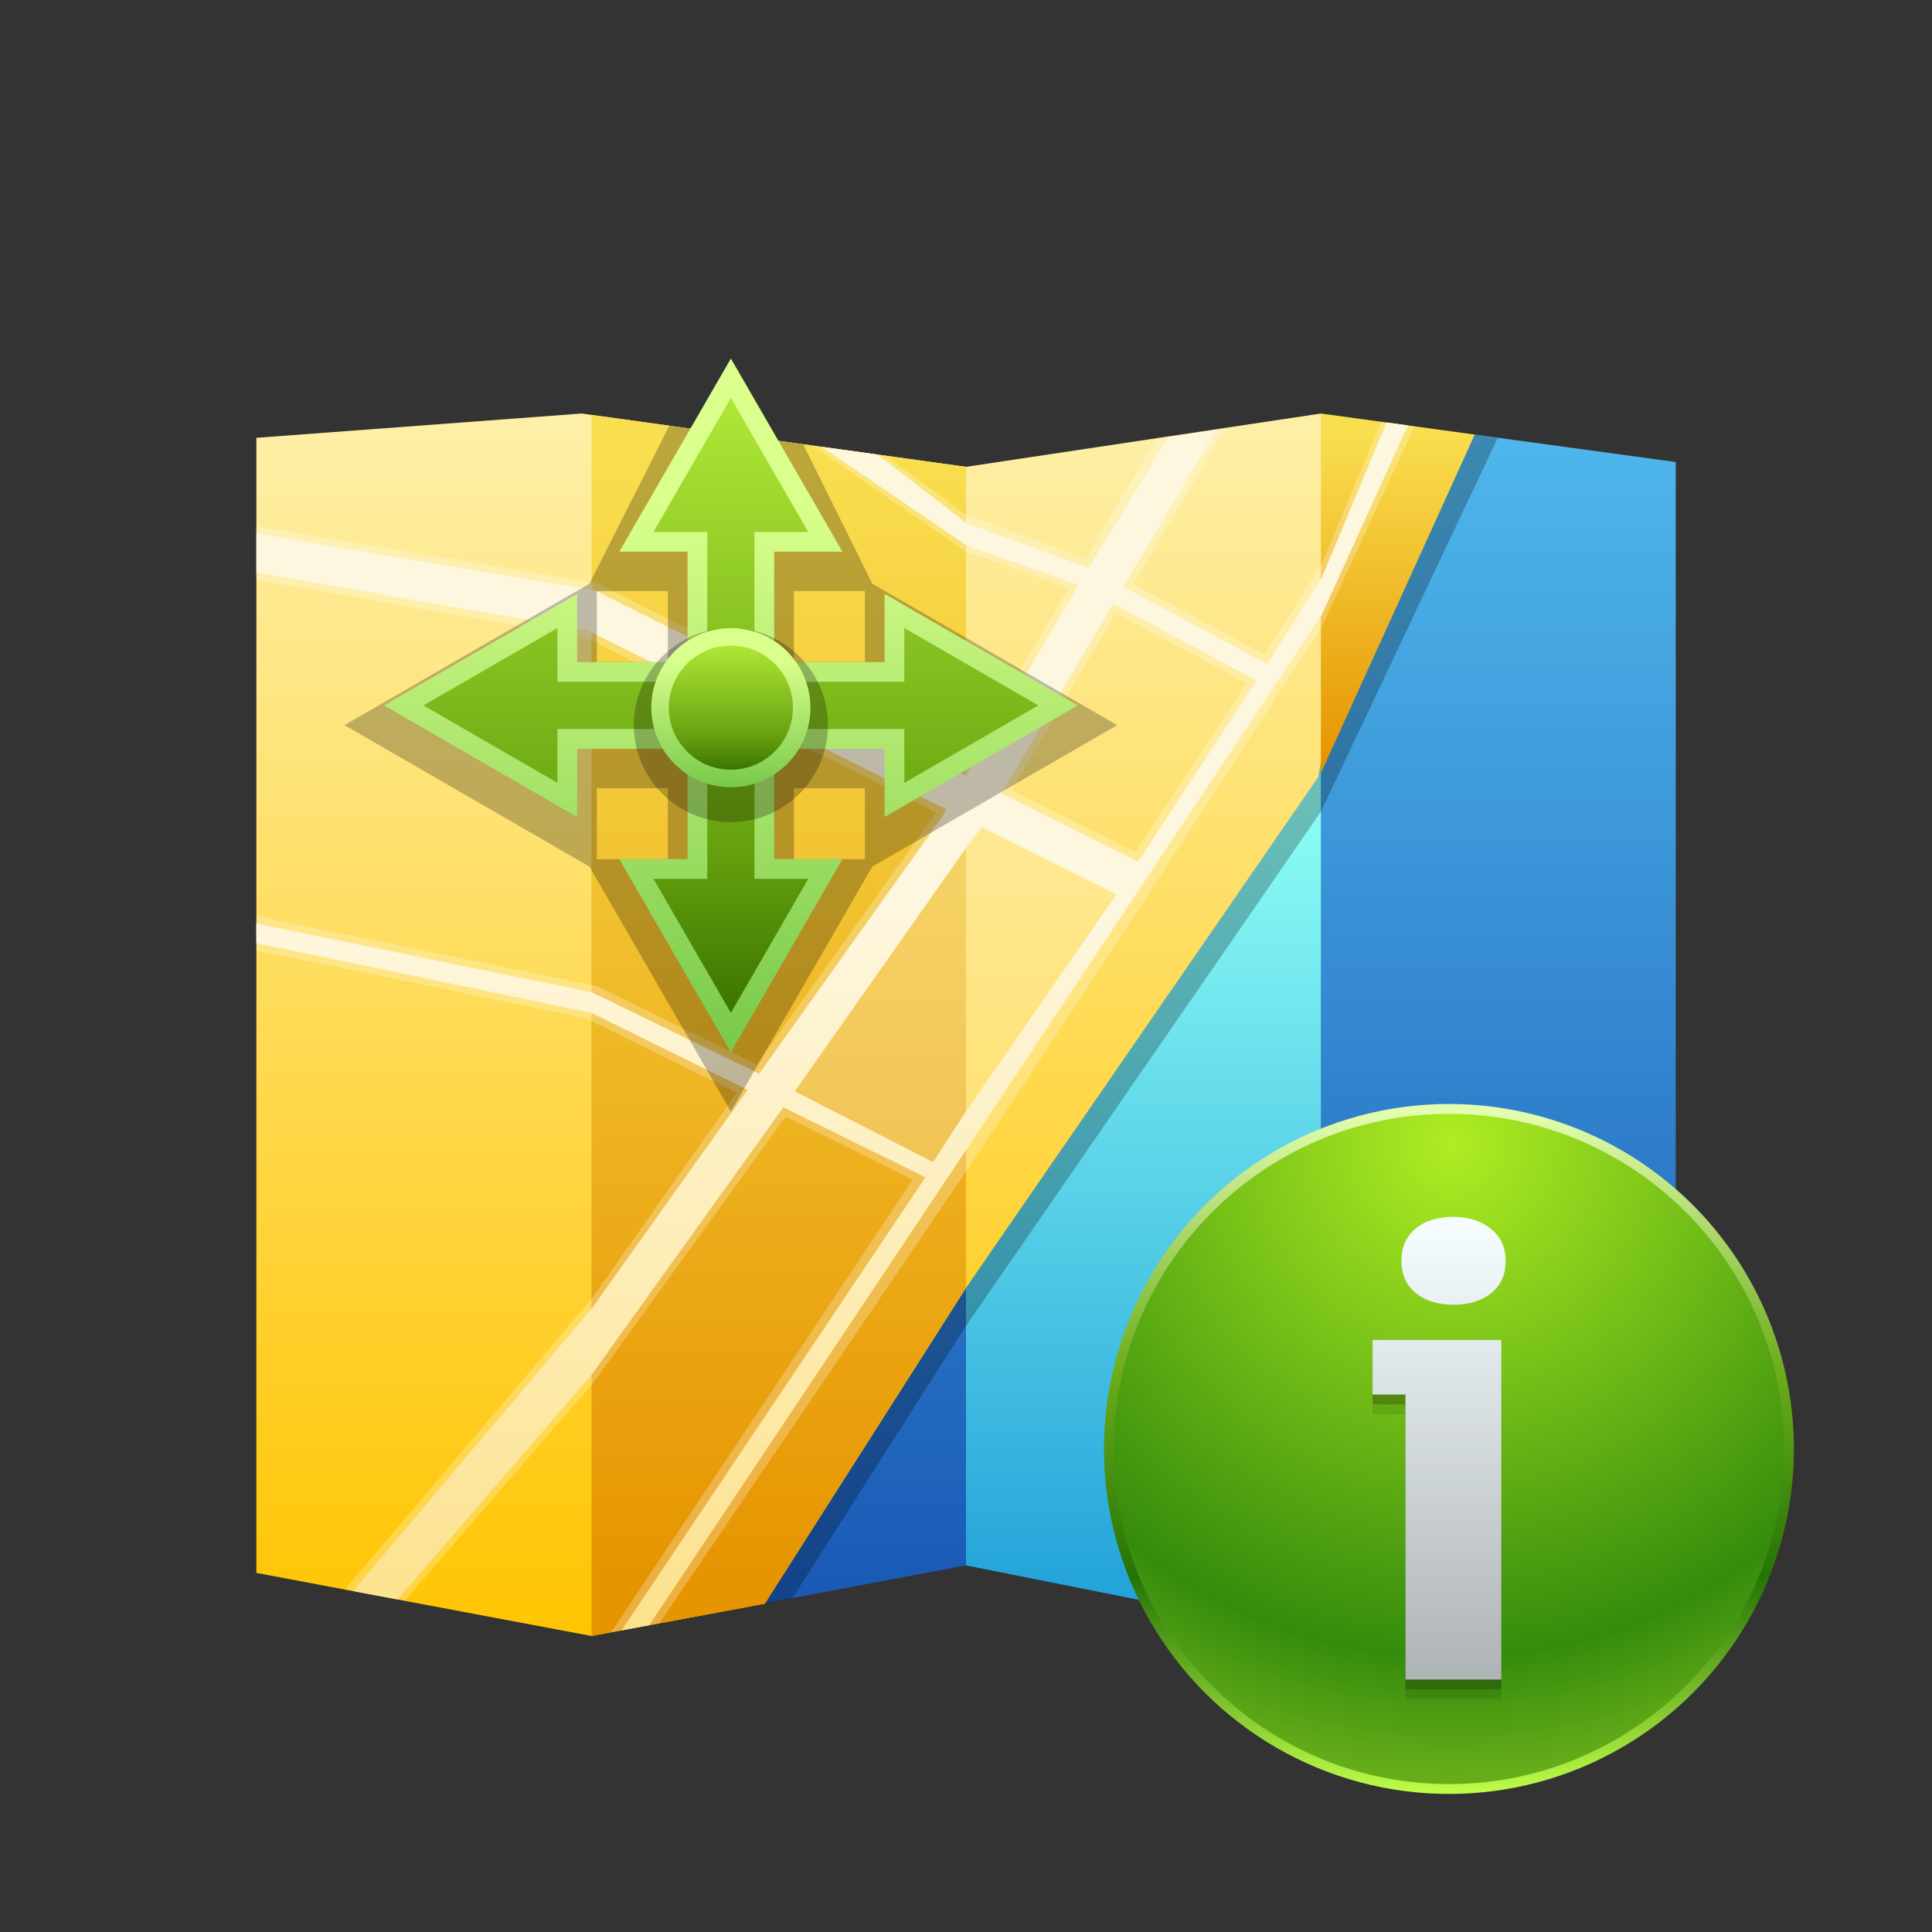 <?xml version="1.0" encoding="UTF-8"?>
<!DOCTYPE svg PUBLIC "-//W3C//DTD SVG 1.1 Tiny//EN" "http://www.w3.org/Graphics/SVG/1.1/DTD/svg11-tiny.dtd">
<svg baseProfile="tiny" height="60" viewBox="0 0 60 60" width="60" xmlns="http://www.w3.org/2000/svg" xmlns:xlink="http://www.w3.org/1999/xlink">
<rect x="0" y="0" width="60" height="60" fill="#333333" stroke="none"/>
<g>
<linearGradient gradientUnits="userSpaceOnUse" id="SVGID_1_" x1="37.876" x2="37.876" y1="13.494" y2="51.073">
<stop offset="0" style="stop-color:#4FB7EB"/>
<stop offset="1" style="stop-color:#1755B3"/>
</linearGradient>
<polygon fill="url(#SVGID_1_)" points="45.782,13.494 52.042,14.349 52.042,49.299 41.021,50.807 30,48.614 23.71,49.799 "/>
<linearGradient gradientUnits="userSpaceOnUse" id="SVGID_2_" x1="35.511" x2="35.511" y1="24.561" y2="51.046">
<stop offset="0" style="stop-color:#8EFFF5"/>
<stop offset="1" style="stop-color:#1D9DD8"/>
</linearGradient>
<polygon fill="url(#SVGID_2_)" points="41.021,23.659 41.021,50.807 30,48.614 30,39.609 "/>
<polygon fill-opacity="0.25" points="46.513,13.603 41.021,25.208 30,41.176 24.602,49.646 22.031,50.123 44.573,13.332 " stroke-opacity="0.25"/>
<linearGradient gradientUnits="userSpaceOnUse" id="SVGID_3_" x1="25.291" x2="25.291" y1="13.16" y2="50.796">
<stop offset="0" style="stop-color:#FEEFA7"/>
<stop offset="1" style="stop-color:#FFC501"/>
</linearGradient>
<polygon fill="url(#SVGID_3_)" points="42.62,15.073 40.935,24.138 30,39.996 23.75,49.805 18.369,50.807 7.962,48.848   7.962,13.597 18.063,12.842 30,14.498 41.021,12.842 "/>
<linearGradient gradientUnits="userSpaceOnUse" id="SVGID_4_" x1="24.185" x2="24.185" y1="49.261" y2="14.126">
<stop offset="0" style="stop-color:#E69400"/>
<stop offset="1" style="stop-color:#F9DE4F"/>
</linearGradient>
<polygon fill="url(#SVGID_4_)" points="30,14.498 30,39.996 23.75,49.805 18.369,50.807 18.369,12.885 "/>
<linearGradient gradientUnits="userSpaceOnUse" id="SVGID_5_" x1="43.41" x2="43.41" y1="23.773" y2="13.462">
<stop offset="0" style="stop-color:#E69400"/>
<stop offset="1" style="stop-color:#F9DE4F"/>
</linearGradient>
<polygon fill="url(#SVGID_5_)" points="41.021,12.842 41.021,24.011 45.8,13.496 "/>
<path d="M18.981,50.688l9.365-14.047L24.4,34.679l-5.982,8.276l-5.843,6.75l-1.866-0.345l7.668-9.03  l4.502-6.398l-4.715-2.322L7.962,29.518v-1.076l10.591,2.189l4.948,2.428l5.576-7.826l-10.873-5.426l-10.242-1.8v-1.665l10.573,1.77  l11.385,5.684l3.263-5.545l-3.185-1.119l-4.733-3.271l2.257,0.312l2.488,1.818l3.708,1.351l2.191-3.722l2.145-0.306l-2.857,4.82  l4.074,2.191l1.783-2.824l1.84-4.398l1.033,0.141l-2.891,6.246c0,0-7.08,10.974-11.021,16.867l-9.537,14.057L18.981,50.688z   M29.052,35.822l-3.994-2.027l5.49-7.721l3.67,1.782L29.052,35.822z M31.425,24.545l3.842,1.918l3.434-5.244l-4.041-2.173  L31.425,24.545L31.425,24.545z" fill="#FFFFFF" fill-opacity="0.25" stroke-opacity="0.25"/>
<linearGradient gradientUnits="userSpaceOnUse" id="SVGID_6_" x1="25.84" x2="25.84" y1="50.443" y2="22.907">
<stop offset="0" style="stop-color:#FCE28D"/>
<stop offset="0.812" style="stop-color:#FEF7DF"/>
<stop offset="1" style="stop-color:#FEF7DF"/>
</linearGradient>
<path d="M43.062,13.119l-2.018,4.835c0,0-1.09,1.722-1.693,2.671l-4.471-2.404l2.875-4.848l-1.459,0.197  l-2.49,4.074l-3.771-1.384l-2.785-2.144l-1.722-0.238l4.491,3.061l3.479,1.225l-3.488,5.93l-11.521-5.751L7.962,16.566v1.209  l10.286,1.799l11.148,5.564l-0.134,0.226l-5.687,7.983l-5.189-2.527L7.959,28.684l0.003,0.605l10.395,2.162l4.863,2.395  l-4.829,6.773l-7.426,8.794l1.38,0.259l6.046-7.004l5.936-8.28l4.414,2.175l-9.44,14.07l0.859-0.16l9.854-14.777L41.06,19.067  l2.662-5.856L43.062,13.119z M30.008,34.504l-1.031,1.586l-4.295-2.198l5.383-7.65l0.423-0.559l4.188,2.091L30.008,34.504z   M35.345,26.756l-4.24-2.117l3.467-5.896l4.453,2.394L35.345,26.756z" fill="url(#SVGID_6_)"/>
<polygon fill="#FFFFFF" points="36.728,45.009 41.028,35.948 44.89,45.009 41.028,42.668 "/>
<polygon fill-opacity="0.4" points="44.89,45.009 41.028,35.948 41.028,42.668 " stroke-opacity="0.4"/>
<path d="M22.604,11.602c-0.85,0-1.542,0.679-1.542,1.514c0,0.833,0.692,1.512,1.542,1.512  c0.849,0,1.541-0.679,1.541-1.512C24.146,12.28,23.453,11.602,22.604,11.602z" fill="none"/>
<rect fill="none" height="60" width="60.001"/>
<path d="M22.698,34.518l4.393-7.606l7.605-4.392l-7.605-4.392l-2.148-4.332l-4.156-0.576l-2.482,4.908L10.7,22.52  l7.606,4.392L22.698,34.518z M24.655,18.357h2.205v2.205h-2.205V18.357z M24.655,24.478h2.205v2.203h-2.205V24.478z M18.536,18.357  h2.205v2.205h-2.205V18.357z M18.536,24.478h2.205v2.203h-2.205V24.478z" fill-opacity="0.25" stroke-opacity="0.25"/>
<linearGradient gradientUnits="userSpaceOnUse" id="SVGID_7_" x1="22.698" x2="22.698" y1="11.484" y2="32.817">
<stop offset="0" style="stop-color:#DAFF8C"/>
<stop offset="0.188" style="stop-color:#DAFF8C"/>
<stop offset="1" style="stop-color:#77C949"/>
</linearGradient>
<polygon fill="url(#SVGID_7_)" points="33.472,21.907 27.472,18.443 27.472,20.563 24.043,20.563 24.043,17.133 26.163,17.133   22.698,11.134 19.233,17.133 21.353,17.133 21.353,20.563 17.924,20.563 17.924,18.443 11.924,21.907 17.924,25.372 17.924,23.253   21.353,23.253 21.353,26.681 19.233,26.681 22.698,32.681 26.163,26.681 24.043,26.681 24.043,23.253 27.472,23.253 27.472,25.372   "/>
<linearGradient gradientUnits="userSpaceOnUse" id="SVGID_8_" x1="22.698" x2="22.698" y1="12.479" y2="31.698">
<stop offset="0" style="stop-color:#AEE737"/>
<stop offset="0.727" style="stop-color:#66A00E"/>
<stop offset="1" style="stop-color:#387300"/>
</linearGradient>
<polygon fill="url(#SVGID_8_)" points="20.294,27.293 21.965,27.293 21.965,22.641 17.312,22.641 17.312,24.311 13.149,21.907   17.312,19.504 17.312,21.175 21.965,21.175 21.965,16.521 20.294,16.521 22.698,12.358 25.102,16.521 23.431,16.521 23.431,21.175   28.085,21.175 28.085,19.504 32.247,21.907 28.085,24.311 28.085,22.641 23.431,22.641 23.431,27.293 25.102,27.293 22.698,31.456   "/>
<path d="M22.698,25.533c-1.662,0-3.014-1.352-3.014-3.014s1.352-3.014,3.014-3.014c1.662,0,3.014,1.352,3.014,3.014  S24.36,25.533,22.698,25.533L22.698,25.533z" fill-opacity="0.25" stroke-opacity="0.25"/>
<linearGradient gradientUnits="userSpaceOnUse" id="SVGID_9_" x1="22.698" x2="22.698" y1="19.537" y2="24.51">
<stop offset="0" style="stop-color:#DAFF8C"/>
<stop offset="0.188" style="stop-color:#DAFF8C"/>
<stop offset="1" style="stop-color:#77C949"/>
</linearGradient>
<circle cx="22.698" cy="21.977" fill="url(#SVGID_9_)" r="2.471"/>
<linearGradient gradientUnits="userSpaceOnUse" id="SVGID_10_" x1="22.698" x2="22.698" y1="20.073" y2="23.953">
<stop offset="0" style="stop-color:#AEE737"/>
<stop offset="0.727" style="stop-color:#66A00E"/>
<stop offset="1" style="stop-color:#387300"/>
</linearGradient>
<path d="M22.698,23.904c-1.063,0-1.927-0.865-1.927-1.928c0-1.063,0.864-1.928,1.927-1.928  c1.063,0,1.927,0.864,1.927,1.928C24.625,23.039,23.761,23.904,22.698,23.904L22.698,23.904z" fill="url(#SVGID_10_)"/>
</g>
<g transform="matrix(0.5 0 0 0.5 30 30)">
<rect fill="none" height="60" width="60"/>
<rect fill="none" height="59.996" width="59.996"/>
<path d="M30.295,21.957c0.98,0,1.767-0.243,2.359-0.727 c0.592-0.485,0.888-1.15,0.888-2c0-0.825-0.306-1.487-0.915-1.982c-0.609-0.495-1.387-0.744-2.332-0.744 c-0.993,0-1.778,0.245-2.358,0.735c-0.581,0.491-0.87,1.154-0.87,1.991c0,0.849,0.296,1.515,0.888,2 C28.547,21.714,29.327,21.957,30.295,21.957z" fill-opacity="0.1" stroke-opacity="0.1"/>
<path d="M30.295,21.344c0.98,0,1.767-0.242,2.359-0.727s0.888-1.15,0.888-2 c0-0.825-0.306-1.486-0.915-1.982c-0.609-0.495-1.387-0.744-2.332-0.744c-0.993,0-1.778,0.245-2.358,0.735 c-0.581,0.49-0.87,1.154-0.87,1.991c0,0.849,0.296,1.515,0.888,2C28.547,21.102,29.327,21.344,30.295,21.344z" fill-opacity="0.2" stroke-opacity="0.2"/>
<linearGradient gradientUnits="userSpaceOnUse" id="SVGID_1" x1="30" x2="30" y1="8.77" y2="51.63">
<stop offset="0" stop-color="#E5FFB2"/>
<stop offset="0.39" stop-color="#6AAB18"/>
<stop offset="0.68" stop-color="#247307"/>
<stop offset="1" stop-color="#C2FF4A"/>
</linearGradient>
<circle cx="29.998" cy="29.998" fill="url(#SVGID_1)" r="21.427"/>
<radialGradient cx="30.2" cy="11.02" gradientUnits="userSpaceOnUse" id="SVGID_2" r="39.38">
<stop offset="0" stop-color="#AFED23"/>
<stop offset="0.81" stop-color="#358C0C"/>
<stop offset="1" stop-color="#67AD1A"/>
</radialGradient>
<path d="M29.998,50.813c-11.478,0-20.815-9.337-20.815-20.814S18.521,9.183,29.998,9.183 c11.479,0,20.814,9.337,20.814,20.815S41.475,50.813,29.998,50.813L29.998,50.813z" fill="url(#SVGID_2)"/>
<polygon fill-opacity="0.1" points="25.252,27.84 27.297,27.84 27.297,45.543 33.251,45.543 33.251,24.451 25.252,24.451 " stroke-opacity="0.1"/>
<polygon fill-opacity="0.2" points="25.252,27.228 27.297,27.228 27.297,44.932 33.251,44.932 33.251,23.838 25.252,23.838 " stroke-opacity="0.2"/>
<linearGradient gradientUnits="userSpaceOnUse" id="SVGID_3" x1="29.25" x2="29.25" y1="15.88" y2="44.66">
<stop offset="0" stop-color="#F6FDFF"/>
<stop offset="1" stop-color="#ADB3B5"/>
</linearGradient>
<polygon fill="url(#SVGID_3)" points="25.252,26.616 27.297,26.616 27.297,44.318 33.251,44.318 33.251,23.226 25.252,23.226 "/>
<path d="M30.274,21.038c0.981,0,1.767-0.242,2.359-0.727s0.888-1.15,0.888-2 c0-0.825-0.306-1.486-0.915-1.982c-0.609-0.495-1.387-0.744-2.332-0.744c-0.992,0-1.778,0.245-2.357,0.735 c-0.581,0.49-0.871,1.154-0.871,1.991c0,0.849,0.296,1.515,0.888,2C28.525,20.796,29.305,21.038,30.274,21.038z" fill="url(#SVGID_3)"/>
</g>
</svg>

